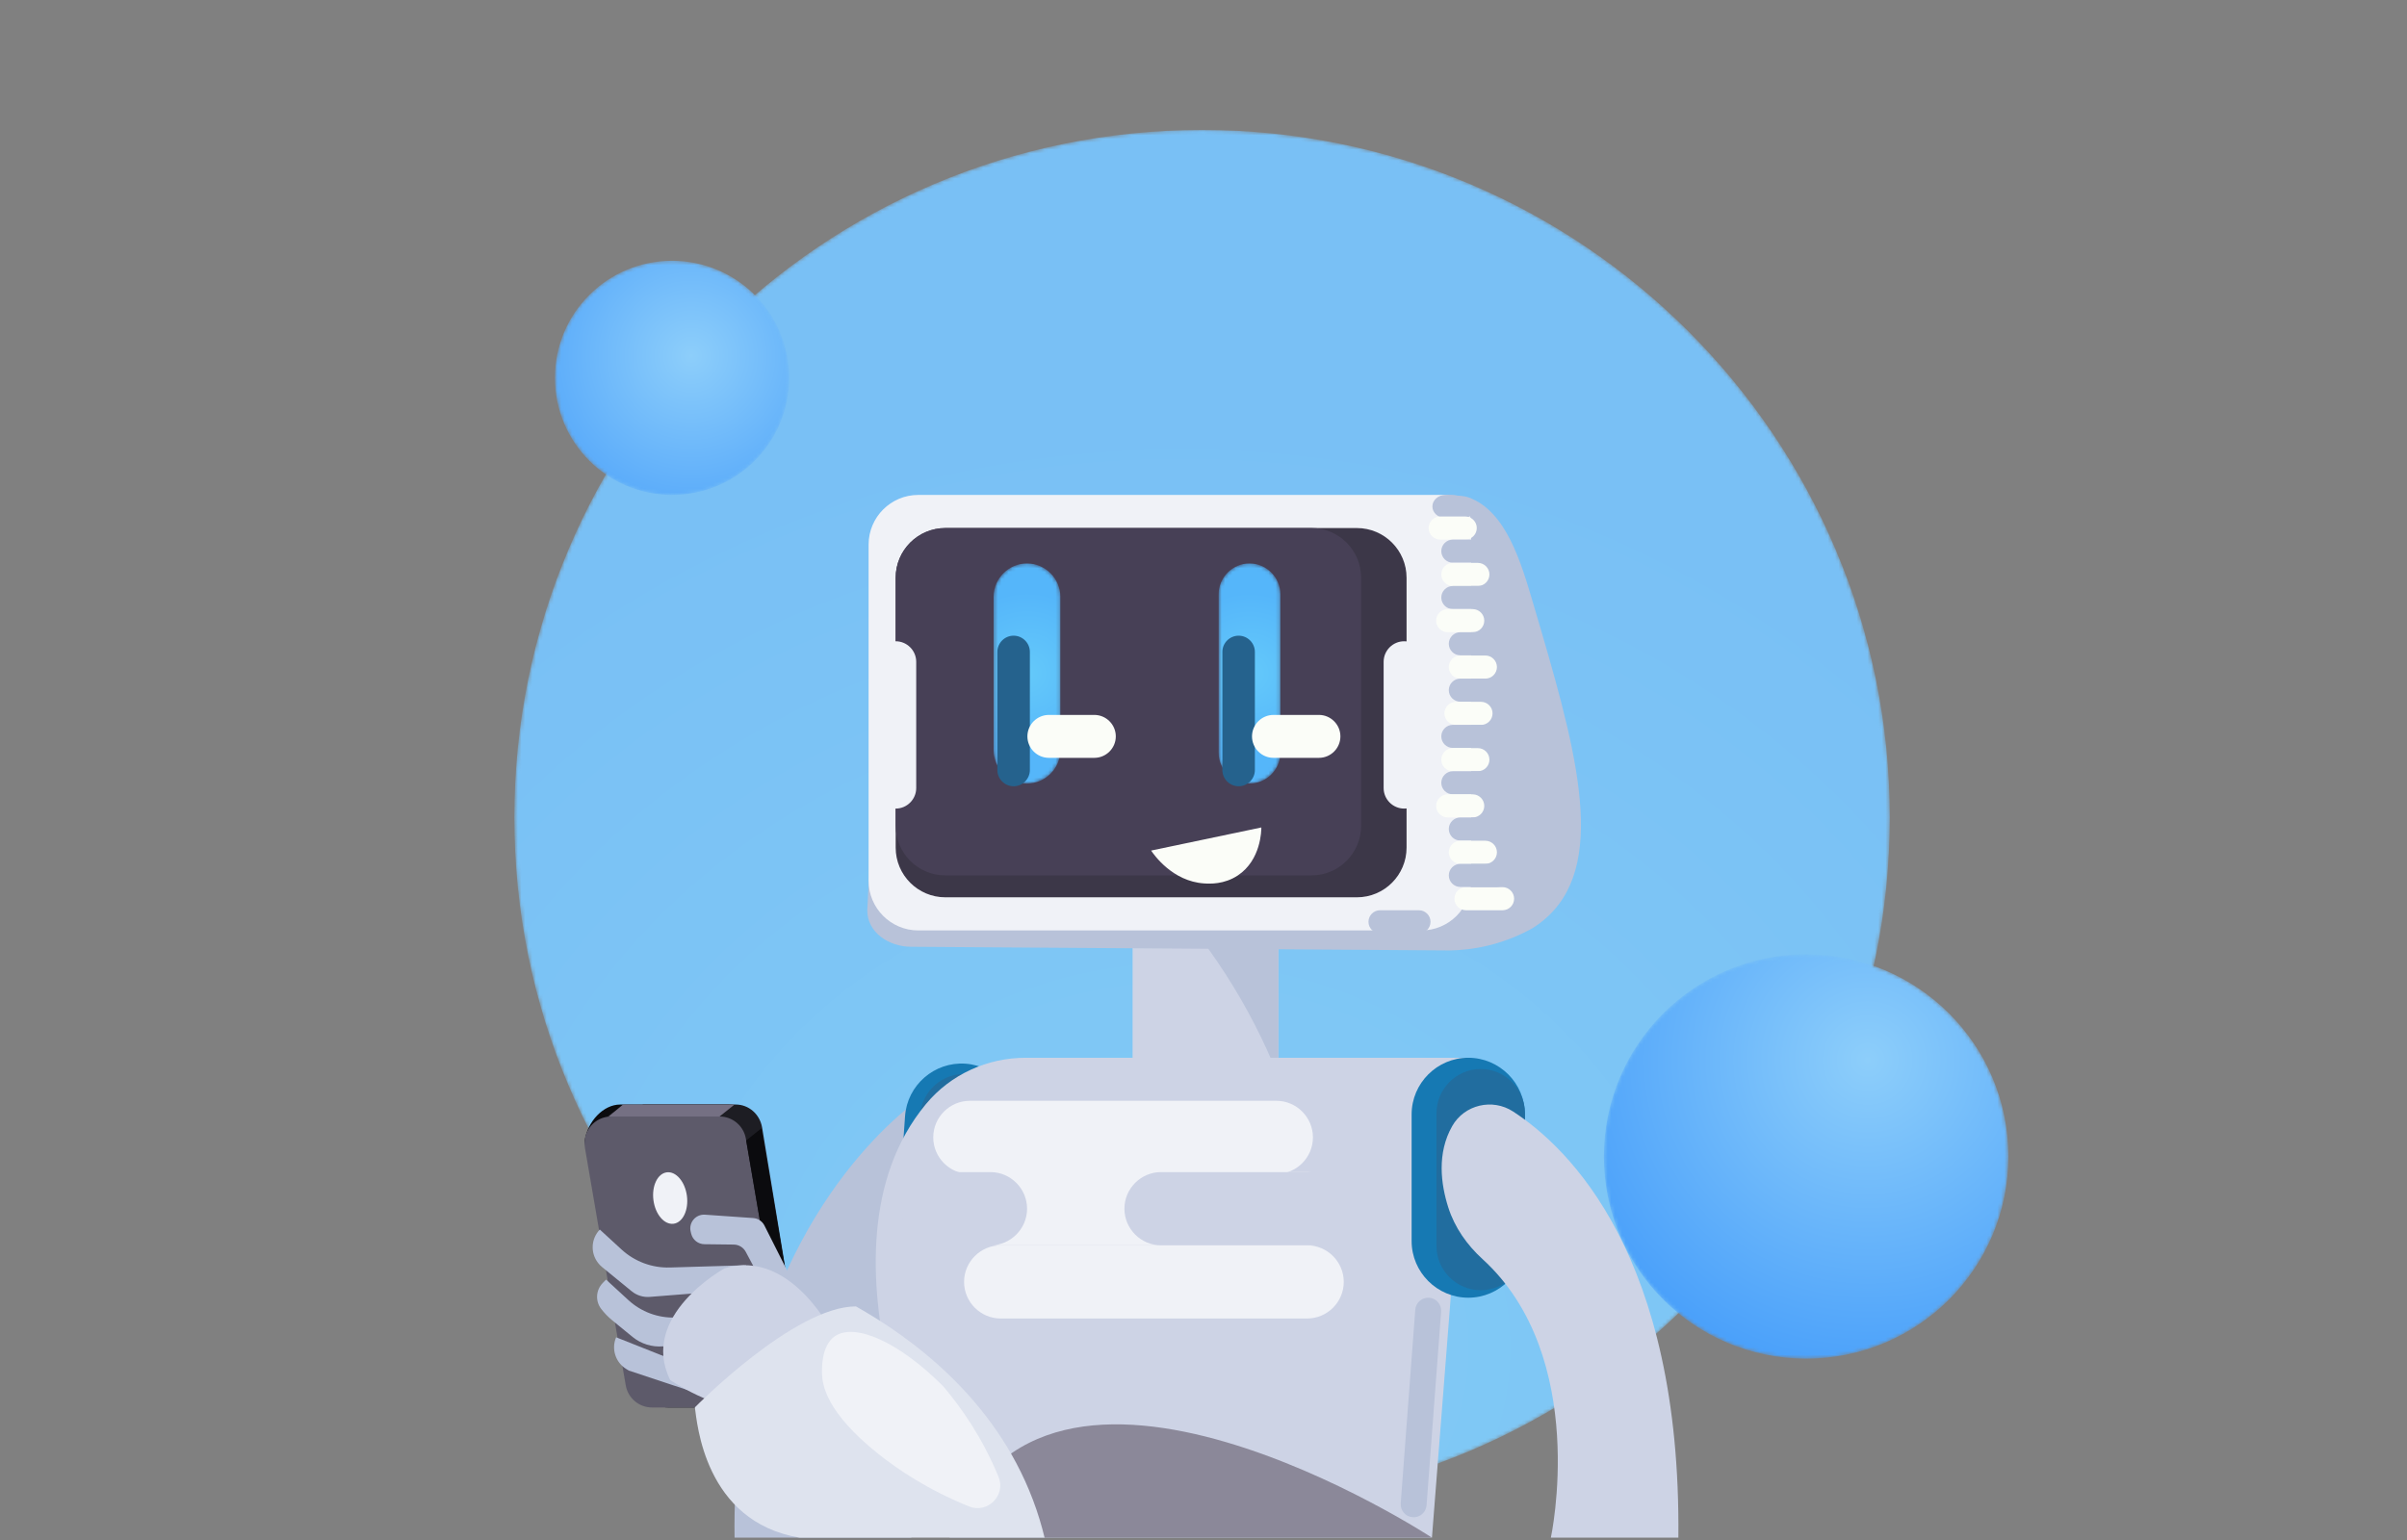 <svg width="667" height="427" viewBox="0 0 667 427" fill="none" xmlns="http://www.w3.org/2000/svg">
<rect x="0" y="0" width="667" height="427" fill="#808080" stroke="none"/>
<g clip-path="url(#clip0_1_2)">
<mask id="mask0_1_2" style="mask-type:luminance" maskUnits="userSpaceOnUse" x="142" y="36" width="382" height="382">
<path d="M333.1 417.17C227.847 417.17 142.523 331.846 142.523 226.593C142.523 121.34 227.847 36.016 333.1 36.016C438.353 36.016 523.677 121.34 523.677 226.593C523.677 331.846 438.353 417.17 333.1 417.17Z" fill="white"/>
</mask>
<g mask="url(#mask0_1_2)">
<path d="M333.1 417.17C227.847 417.17 142.523 331.846 142.523 226.593C142.523 121.34 227.847 36.016 333.1 36.016C438.353 36.016 523.677 121.34 523.677 226.593C523.677 331.846 438.353 417.17 333.1 417.17Z" fill="url(#paint0_radial_1_2)"/>
</g>
<mask id="mask1_1_2" style="mask-type:luminance" maskUnits="userSpaceOnUse" x="153" y="72" width="66" height="66">
<path d="M218.683 104.733C218.683 122.659 204.152 137.189 186.227 137.189C168.303 137.189 153.772 122.659 153.772 104.733C153.772 86.808 168.303 72.279 186.227 72.279C204.152 72.279 218.683 86.808 218.683 104.733Z" fill="white"/>
</mask>
<g mask="url(#mask1_1_2)">
<path d="M218.683 104.733C218.683 122.659 204.152 137.189 186.227 137.189C168.303 137.189 153.772 122.659 153.772 104.733C153.772 86.808 168.303 72.279 186.227 72.279C204.152 72.279 218.683 86.808 218.683 104.733Z" fill="url(#paint1_radial_1_2)"/>
</g>
<mask id="mask2_1_2" style="mask-type:luminance" maskUnits="userSpaceOnUse" x="444" y="264" width="113" height="113">
<path d="M556.537 320.572C556.537 351.525 531.445 376.616 500.492 376.616C469.54 376.616 444.448 351.525 444.448 320.572C444.448 289.619 469.54 264.528 500.492 264.528C531.445 264.528 556.537 289.619 556.537 320.572Z" fill="white"/>
</mask>
<g mask="url(#mask2_1_2)">
<path d="M556.537 320.572C556.537 351.525 531.445 376.616 500.492 376.616C469.54 376.616 444.448 351.525 444.448 320.572C444.448 289.619 469.54 264.528 500.492 264.528C531.445 264.528 556.537 289.619 556.537 320.572Z" fill="url(#paint2_radial_1_2)"/>
</g>
<path d="M213.175 386.832H183.16C179.556 386.832 176.476 384.236 175.865 380.684L161.992 316.391C162.763 310.785 167.259 306.169 171.847 306.169H201.861C205.465 306.169 208.545 308.764 209.155 312.316L220.469 378.177C221.245 382.699 217.763 386.832 213.175 386.832Z" fill="#0B0B0E"/>
<path d="M251.98 306.777C237.547 318.357 202.577 355.339 203.552 426.227H252.569C252.569 426.227 237.533 376.663 264.475 346.641C268.351 342.321 271.256 337.189 272.467 331.513C273.893 324.825 274.156 316.205 269.148 309.132C265.208 303.564 257.3 302.509 251.98 306.777Z" fill="#B8C2D9"/>
<path d="M262.916 361.197C271.528 361.799 279.067 355.244 279.667 346.632L282.113 311.6C282.715 302.988 276.16 295.45 267.547 294.848C258.935 294.246 251.396 300.801 250.795 309.415L248.349 344.444C247.748 353.057 254.303 360.595 262.916 361.197Z" fill="#1679B3"/>
<path d="M263.78 358.884C270.503 359.353 276.388 354.237 276.857 347.515L279.42 310.795C279.889 304.072 274.773 298.188 268.051 297.719C261.328 297.25 255.444 302.365 254.973 309.088L252.411 345.808C251.941 352.531 257.057 358.415 263.78 358.884Z" fill="#216D9F"/>
<path d="M354.249 298.401H313.852V238.695H354.249V298.401Z" fill="#CDD3E5"/>
<path d="M354.249 298.401C346.375 278.681 334.797 260.651 320.141 245.287L313.852 238.695H354.249V298.401Z" fill="#B8C2D9"/>
<path d="M401.679 263.456L252.5 262.44C246.351 262.44 240.327 258.495 240.327 252.345L245.448 153.471C245.448 147.54 250.256 142.732 256.187 142.732L401.431 137.189C402.197 137.227 402.283 137.229 404.848 137.453C405.565 137.517 406.281 137.636 406.959 137.881C417.412 141.664 421.531 156.003 424.9 167.413C436.265 205.923 445.715 237.941 429.175 253.796C427.333 255.563 425.601 256.712 424.639 257.307C421.711 258.939 417.629 260.819 412.516 262.069C408.345 263.089 404.629 263.412 401.679 263.456Z" fill="#B8C2D9"/>
<path d="M393.888 257.913H254.475C246.865 257.913 240.696 251.744 240.696 244.135V150.967C240.696 143.357 246.865 137.189 254.475 137.189H399.665C404.084 137.189 407.665 140.771 407.665 145.189V244.135C407.665 251.744 401.497 257.913 393.888 257.913Z" fill="#F0F2F7"/>
<path d="M375.996 248.733H261.975C254.365 248.733 248.197 242.564 248.197 234.955V160.147C248.197 152.537 254.365 146.369 261.975 146.369H375.996C383.604 146.369 389.773 152.537 389.773 160.147V234.955C389.773 242.564 383.604 248.733 375.996 248.733Z" fill="white"/>
<path d="M375.996 248.733H261.975C254.365 248.733 248.197 242.564 248.197 234.955V160.147C248.197 152.537 254.365 146.369 261.975 146.369H375.996C383.604 146.369 389.773 152.537 389.773 160.147V234.955C389.773 242.564 383.604 248.733 375.996 248.733Z" fill="#3C3748"/>
<path d="M363.404 242.659H261.975C254.365 242.659 248.197 236.489 248.197 228.88V160.147C248.197 152.537 254.365 146.369 261.975 146.369H363.404C371.013 146.369 377.183 152.537 377.183 160.147V228.88C377.183 236.489 371.013 242.659 363.404 242.659Z" fill="#474056"/>
<path d="M405.435 143.595H400.543C398.555 143.595 396.927 142.153 396.927 140.392C396.927 138.631 398.555 137.189 400.543 137.189H402.167C404.155 137.189 409.052 138.631 409.052 140.392C409.052 142.153 407.424 143.595 405.435 143.595Z" fill="#B8C2D9"/>
<path d="M406.024 149.572H399.091C397.329 149.572 395.888 148.131 395.888 146.369C395.888 144.608 397.329 143.167 399.091 143.167H406.024C407.785 143.167 409.227 144.608 409.227 146.369C409.227 148.131 407.785 149.572 406.024 149.572Z" fill="#FBFDF8"/>
<path d="M412.733 155.977H402.597C400.836 155.977 399.396 154.536 399.396 152.775C399.396 151.013 400.836 149.572 402.597 149.572H412.733C414.495 149.572 415.936 151.013 415.936 152.775C415.936 154.536 414.495 155.977 412.733 155.977Z" fill="#B8C2D9"/>
<path d="M409.531 162.435H402.597C400.836 162.435 399.396 160.993 399.396 159.232C399.396 157.471 400.836 156.029 402.597 156.029H409.531C411.292 156.029 412.733 157.471 412.733 159.232C412.733 160.993 411.292 162.435 409.531 162.435Z" fill="#FBFDF8"/>
<path d="M412.733 168.84H402.597C400.836 168.84 399.396 167.399 399.396 165.637C399.396 163.876 400.836 162.435 402.597 162.435H412.733C414.495 162.435 415.936 163.876 415.936 165.637C415.936 167.399 414.495 168.84 412.733 168.84Z" fill="#B8C2D9"/>
<path d="M408.101 175.245H401.169C399.408 175.245 397.967 173.804 397.967 172.043C397.967 170.281 399.408 168.84 401.169 168.84H408.101C409.863 168.84 411.305 170.281 411.305 172.043C411.305 173.804 409.863 175.245 408.101 175.245Z" fill="#FBFDF8"/>
<path d="M414.812 181.651H404.677C402.916 181.651 401.473 180.209 401.473 178.448C401.473 176.687 402.916 175.245 404.677 175.245H414.812C416.573 175.245 418.015 176.687 418.015 178.448C418.015 180.209 416.573 181.651 414.812 181.651Z" fill="#B8C2D9"/>
<path d="M411.609 188.108H404.677C402.916 188.108 401.473 186.667 401.473 184.905C401.473 183.144 402.916 181.703 404.677 181.703H411.609C413.371 181.703 414.812 183.144 414.812 184.905C414.812 186.667 413.371 188.108 411.609 188.108Z" fill="#FBFDF8"/>
<path d="M414.812 194.513H404.677C402.916 194.513 401.473 193.072 401.473 191.311C401.473 189.549 402.916 188.108 404.677 188.108H414.812C416.573 188.108 418.015 189.549 418.015 191.311C418.015 193.072 416.573 194.513 414.812 194.513Z" fill="#B8C2D9"/>
<path d="M410.397 200.945H403.464C401.703 200.945 400.261 199.504 400.261 197.743C400.261 195.98 401.703 194.539 403.464 194.539H410.397C412.159 194.539 413.599 195.98 413.599 197.743C413.599 199.504 412.159 200.945 410.397 200.945Z" fill="#FBFDF8"/>
<path d="M412.733 207.325H402.597C400.836 207.325 399.396 205.884 399.396 204.121C399.396 202.361 400.836 200.92 402.597 200.92H412.733C414.495 200.92 415.936 202.361 415.936 204.121C415.936 205.884 414.495 207.325 412.733 207.325Z" fill="#B8C2D9"/>
<path d="M409.531 213.781H402.597C400.836 213.781 399.396 212.34 399.396 210.579C399.396 208.817 400.836 207.376 402.597 207.376H409.531C411.292 207.376 412.733 208.817 412.733 210.579C412.733 212.34 411.292 213.781 409.531 213.781Z" fill="#FBFDF8"/>
<path d="M416.372 252.317H406.237C404.475 252.317 403.033 250.877 403.033 249.116C403.033 247.355 404.475 245.913 406.237 245.913H416.372C418.135 245.913 419.576 247.355 419.576 249.116C419.576 250.877 418.135 252.317 416.372 252.317Z" fill="#FBFDF8"/>
<path d="M393.204 258.724H382.419C380.657 258.724 379.216 257.283 379.216 255.521C379.216 253.759 380.657 252.317 382.419 252.317H393.204C394.967 252.317 396.408 253.759 396.408 255.521C396.408 257.283 394.967 258.724 393.204 258.724Z" fill="#B8C2D9"/>
<path d="M412.733 220.188H402.597C400.836 220.188 399.396 218.747 399.396 216.984C399.396 215.223 400.836 213.781 402.597 213.781H412.733C414.495 213.781 415.936 215.223 415.936 216.984C415.936 218.747 414.495 220.188 412.733 220.188Z" fill="#B8C2D9"/>
<path d="M408.101 226.593H401.169C399.408 226.593 397.967 225.152 397.967 223.391C397.967 221.629 399.408 220.188 401.169 220.188H408.101C409.863 220.188 411.305 221.629 411.305 223.391C411.305 225.152 409.863 226.593 408.101 226.593Z" fill="#FBFDF8"/>
<path d="M414.812 232.999H404.677C402.916 232.999 401.473 231.557 401.473 229.796C401.473 228.033 402.916 226.593 404.677 226.593H414.812C416.573 226.593 418.015 228.033 418.015 229.796C418.015 231.557 416.573 232.999 414.812 232.999Z" fill="#B8C2D9"/>
<path d="M411.609 239.456H404.677C402.916 239.456 401.473 238.015 401.473 236.253C401.473 234.491 402.916 233.049 404.677 233.049H411.609C413.371 233.049 414.812 234.491 414.812 236.253C414.812 238.015 413.371 239.456 411.609 239.456Z" fill="#FBFDF8"/>
<mask id="mask3_1_2" style="mask-type:luminance" maskUnits="userSpaceOnUse" x="275" y="156" width="19" height="62">
<path d="M284.584 217.189C279.499 217.189 275.337 213.028 275.337 207.941V165.428C275.337 160.341 279.499 156.181 284.584 156.181C289.669 156.181 293.832 160.341 293.832 165.428V207.941C293.832 213.028 289.669 217.189 284.584 217.189Z" fill="white"/>
</mask>
<g mask="url(#mask3_1_2)">
<path d="M284.584 217.189C279.499 217.189 275.337 213.028 275.337 207.941V165.428C275.337 160.341 279.499 156.181 284.584 156.181C289.669 156.181 293.832 160.341 293.832 165.428V207.941C293.832 213.028 289.669 217.189 284.584 217.189Z" fill="url(#paint3_radial_1_2)"/>
</g>
<path d="M414.812 245.861H404.677C402.916 245.861 401.473 244.42 401.473 242.659C401.473 240.897 402.916 239.456 404.677 239.456H414.812C416.573 239.456 418.015 240.897 418.015 242.659C418.015 244.42 416.573 245.861 414.812 245.861Z" fill="#B8C2D9"/>
<path d="M280.88 217.947C278.404 217.947 276.377 215.92 276.377 213.443V180.711C276.377 178.233 278.404 176.207 280.88 176.207C283.357 176.207 285.384 178.233 285.384 180.711V213.443C285.384 215.92 283.357 217.947 280.88 217.947Z" fill="#25628D"/>
<mask id="mask4_1_2" style="mask-type:luminance" maskUnits="userSpaceOnUse" x="337" y="156" width="18" height="62">
<path d="M346.245 217.189C341.54 217.189 337.692 213.339 337.692 208.635V164.735C337.692 160.031 341.54 156.181 346.245 156.181C350.949 156.181 354.8 160.031 354.8 164.735V208.635C354.8 213.339 350.949 217.189 346.245 217.189Z" fill="white"/>
</mask>
<g mask="url(#mask4_1_2)">
<path d="M346.245 217.189C341.54 217.189 337.692 213.339 337.692 208.635V164.735C337.692 160.031 341.54 156.181 346.245 156.181C350.949 156.181 354.8 160.031 354.8 164.735V208.635C354.8 213.339 350.949 217.189 346.245 217.189Z" fill="url(#paint4_radial_1_2)"/>
</g>
<path d="M343.235 217.947C340.756 217.947 338.731 215.92 338.731 213.443V180.711C338.731 178.233 340.756 176.207 343.235 176.207C345.711 176.207 347.737 178.233 347.737 180.711V213.443C347.737 215.92 345.711 217.947 343.235 217.947Z" fill="#25628D"/>
<path d="M389.111 224.136C385.979 224.136 383.417 221.575 383.417 218.443V183.448C383.417 180.316 385.979 177.755 389.111 177.755C392.243 177.755 394.805 180.316 394.805 183.448V218.443C394.805 221.575 392.243 224.136 389.111 224.136Z" fill="#F0F2F7"/>
<path d="M248.197 224.136C245.065 224.136 242.503 221.575 242.503 218.443V183.448C242.503 180.316 245.065 177.755 248.197 177.755C251.329 177.755 253.891 180.316 253.891 183.448V218.443C253.891 221.575 251.329 224.136 248.197 224.136Z" fill="#F0F2F7"/>
<path d="M396.803 426.227H263.227C261.083 422.143 222.749 346.996 256.533 306.107L256.644 305.975C263.437 297.805 273.612 293.205 284.237 293.205H407.195L396.803 426.227Z" fill="#CDD3E5"/>
<path d="M396.803 426.227C396.803 426.227 288.952 355.558 263.227 426.227H396.803Z" fill="#8B8899"/>
<path d="M406.869 359.716C398.236 359.716 391.172 352.652 391.172 344.019V308.903C391.172 300.269 398.236 293.205 406.869 293.205C415.503 293.205 422.567 300.269 422.567 308.903V344.019C422.567 352.652 415.503 359.716 406.869 359.716Z" fill="#1679B3"/>
<path d="M410.313 357.637C403.575 357.637 398.061 352.124 398.061 345.384V308.576C398.061 301.837 403.575 296.323 410.313 296.323C417.053 296.323 422.567 301.837 422.567 308.576V345.384C422.567 352.124 417.053 357.637 410.313 357.637Z" fill="#216D9F"/>
<path d="M419.268 308.093C434.783 318.176 465.871 348.153 465.091 426.227H429.757C429.757 426.227 440.607 376.191 410.808 349.003C406.521 345.091 403.119 340.274 401.348 334.746C399.261 328.236 398.141 319.685 402.419 312.145C405.785 306.213 413.548 304.376 419.268 308.093Z" fill="#CDD3E5"/>
<path d="M353.681 325.421H268.756C263.176 325.421 258.611 320.856 258.611 315.276V315.275C258.611 309.696 263.176 305.131 268.756 305.131H353.681C359.261 305.131 363.827 309.696 363.827 315.275V315.276C363.827 320.856 359.261 325.421 353.681 325.421Z" fill="#F0F2F7"/>
<path d="M362.221 365.484H277.297C271.717 365.484 267.151 360.92 267.151 355.339C267.151 349.758 271.717 345.193 277.297 345.193H362.221C367.803 345.193 372.367 349.758 372.367 355.339C372.367 360.92 367.803 365.484 362.221 365.484Z" fill="#F0F2F7"/>
<path d="M362.221 345.193H277.297C271.717 345.193 267.151 340.628 267.151 335.046C267.151 329.468 271.717 324.901 277.297 324.901H362.221C367.803 324.901 372.367 329.468 372.367 335.046C372.367 340.628 367.803 345.193 362.221 345.193Z" fill="#F0F2F7"/>
<path d="M366.957 345.193H321.733C316.152 345.193 311.587 340.628 311.587 335.046C311.587 329.468 316.152 324.901 321.733 324.901H366.957C372.537 324.901 377.103 329.468 377.103 335.046C377.103 340.628 372.537 345.193 366.957 345.193Z" fill="#CDD3E5"/>
<path d="M274.465 345.193H259.837C254.257 345.193 249.692 340.628 249.692 335.046C249.692 329.468 254.257 324.901 259.837 324.901H274.465C280.045 324.901 284.611 329.468 284.611 335.046C284.611 340.628 280.045 345.193 274.465 345.193Z" fill="#CDD3E5"/>
<path d="M388.148 416.721L392.185 363.037C392.333 361.068 394.067 359.579 396.036 359.725C398.005 359.874 399.496 361.607 399.348 363.577L395.311 417.26C395.163 419.229 393.429 420.72 391.46 420.572C389.491 420.424 388 418.692 388.148 416.721Z" fill="#B8C2D9"/>
<path d="M365.487 210.072H352.892C349.619 210.072 346.941 207.395 346.941 204.121C346.941 200.849 349.619 198.172 352.892 198.172H365.487C368.76 198.172 371.437 200.849 371.437 204.121C371.437 207.395 368.76 210.072 365.487 210.072Z" fill="#FBFDF8"/>
<path d="M303.247 210.072H290.651C287.379 210.072 284.7 207.395 284.7 204.121C284.7 200.849 287.379 198.172 290.651 198.172H303.247C306.52 198.172 309.197 200.849 309.197 204.121C309.197 207.395 306.52 210.072 303.247 210.072Z" fill="#FBFDF8"/>
<path d="M318.985 235.772L349.529 229.367C349.533 230.184 349.448 238.381 343.021 242.659C339.223 245.187 335.252 244.984 333.668 244.881C324.916 244.312 319.767 236.931 318.985 235.772Z" fill="#FBFDF8"/>
<path d="M211.191 312.57C210.58 308.87 207.5 306.169 203.896 306.169H178.128C178.039 306.372 177.944 306.576 177.807 306.76C176.263 308.867 174.931 311.12 173.385 313.223C171.923 315.209 170.269 316.821 168.477 318.492C168.089 318.855 167.68 319.099 167.265 319.287L177.901 383.749C178.512 387.446 181.591 390.148 185.195 390.148H202.964C202.987 388.064 204.332 385.996 207.016 385.991C208.429 385.988 209.82 385.553 211.128 384.85C213.837 382.444 216.475 379.992 218.277 376.817C219.101 375.367 220.268 374.751 221.443 374.707L211.191 312.57Z" fill="#1D1D23"/>
<path d="M211.389 390.116L184.936 387.97C181.332 387.97 178.251 385.375 177.641 381.823L166.328 315.963C165.551 311.44 169.033 307.309 173.621 307.309H203.637C207.24 307.309 210.32 309.904 210.931 313.456L222.244 379.316C223.021 383.839 215.979 390.116 211.389 390.116Z" fill="#1D1D23"/>
<path d="M210.707 390.148H180.692C177.088 390.148 174.008 387.553 173.397 384.001L162.084 318.141C161.307 313.619 164.791 309.487 169.379 309.487H199.392C202.997 309.487 206.077 312.083 206.687 315.635L218 381.495C218.777 386.017 215.295 390.148 210.707 390.148Z" fill="#5D5A6A"/>
<path d="M206.772 316.132L211 312.751L221.865 377.115L218.109 382.529L206.772 316.132Z" fill="#0B0B0E"/>
<path d="M203.552 306.169L199.396 309.487H168.652L172.636 306.169H203.552Z" fill="#757083"/>
<path d="M206.772 350.72L185.633 351.346C180.687 351.493 175.879 349.701 172.233 346.353L166.219 340.828C163.789 343.336 163.563 347.245 165.687 350.017L165.72 350.063C166.052 350.495 166.432 350.888 166.855 351.233L175.032 357.921C176.44 359.074 178.237 359.636 180.051 359.492L203.552 357.637L206.772 350.72Z" fill="#B8C2D9"/>
<path d="M208.492 364.585L187.097 365.219C182.315 365.362 177.667 363.628 174.141 360.391L167.939 354.693L167.001 355.662C165.111 357.613 164.935 360.655 166.587 362.811C167.485 363.985 168.517 365.051 169.661 365.987L175.273 370.577C177.629 372.504 180.639 373.446 183.675 373.207L205.272 371.501L208.492 364.585Z" fill="#B8C2D9"/>
<path d="M212.145 365.445L185.5 376.549L170.735 370.689C169.361 373.899 170.545 377.631 173.519 379.463L174.265 379.921L192.556 385.992L211.609 373.057L212.145 365.445Z" fill="#B8C2D9"/>
<path d="M219.649 355.208L211.839 339.719C211.235 338.52 210.044 337.729 208.705 337.636L195.356 336.705C192.788 336.528 190.787 338.897 191.393 341.399L191.535 341.98C191.945 343.67 193.448 344.868 195.187 344.889L203.341 344.988C204.731 345.005 206 345.777 206.653 347.003L212.895 358.712C213.605 360.044 215.037 360.831 216.543 360.716C219.244 360.509 220.869 357.628 219.649 355.208Z" fill="#B8C2D9"/>
<path d="M190.348 331.469C190.875 335.403 189.227 338.87 186.667 339.213C184.108 339.557 181.605 336.645 181.077 332.711C180.551 328.776 182.197 325.309 184.757 324.965C187.317 324.623 189.82 327.533 190.348 331.469Z" fill="#F0F2F7"/>
<path d="M231.265 370.455C231.265 370.455 219.487 345.86 200.781 351.576C200.781 351.576 176.928 364.676 185.712 382.529C185.712 382.529 198.319 391.139 207.517 390.148C216.716 389.16 231.265 370.455 231.265 370.455Z" fill="#CDD3E5"/>
<path d="M289.461 426.227C269.139 426.227 248.816 426.227 228.495 426.227H221.565C195.119 421.768 193.167 394.203 192.556 390.116C192.556 390.116 220.033 362.127 237.193 362.127C252.023 370.512 275.448 387.153 286.255 415.809C287.585 419.337 288.639 422.82 289.461 426.227Z" fill="#DEE3EE"/>
<path d="M276.707 409.384C278.811 414.493 273.667 419.648 268.543 417.58C256.964 412.904 248.712 407.251 243.396 403.017C228.923 391.488 227.909 383.864 227.793 380.912C227.748 379.732 227.491 373.152 231.265 370.455C236.667 366.593 248.871 371.711 261.411 384.311C266.395 390.204 272.191 398.469 276.652 409.253L276.707 409.384Z" fill="#F0F2F7"/>
</g>
<defs>
<radialGradient id="paint0_radial_1_2" cx="0" cy="0" r="1" gradientUnits="userSpaceOnUse" gradientTransform="translate(327.333 373.1) scale(287.08 259.979)">
<stop stop-color="#82CBF5"/>
<stop offset="1" stop-color="#79C0F5"/>
</radialGradient>
<radialGradient id="paint1_radial_1_2" cx="0" cy="0" r="1" gradientUnits="userSpaceOnUse" gradientTransform="translate(191.556 98.671) rotate(119.501) scale(77.619 77.619)">
<stop stop-color="#8DCEFA"/>
<stop offset="1" stop-color="#2E8DFA"/>
</radialGradient>
<radialGradient id="paint2_radial_1_2" cx="0" cy="0" r="1" gradientUnits="userSpaceOnUse" gradientTransform="translate(517.599 293.736) scale(124.397 124.397)">
<stop stop-color="#8DCEFA"/>
<stop offset="1" stop-color="#2E8DFA"/>
</radialGradient>
<radialGradient id="paint3_radial_1_2" cx="0" cy="0" r="1" gradientUnits="userSpaceOnUse" gradientTransform="translate(284.584 186.684) scale(22.538 22.538)">
<stop stop-color="#64C9FA"/>
<stop offset="1" stop-color="#55B6FA"/>
</radialGradient>
<radialGradient id="paint4_radial_1_2" cx="0" cy="0" r="1" gradientUnits="userSpaceOnUse" gradientTransform="translate(346.245 186.684) scale(22.401 22.401)">
<stop stop-color="#64C9FA"/>
<stop offset="1" stop-color="#55B6FA"/>
</radialGradient>
<clipPath id="clip0_1_2">
<rect width="666.667" height="426.227" fill="white"/>
</clipPath>
</defs>
</svg>
